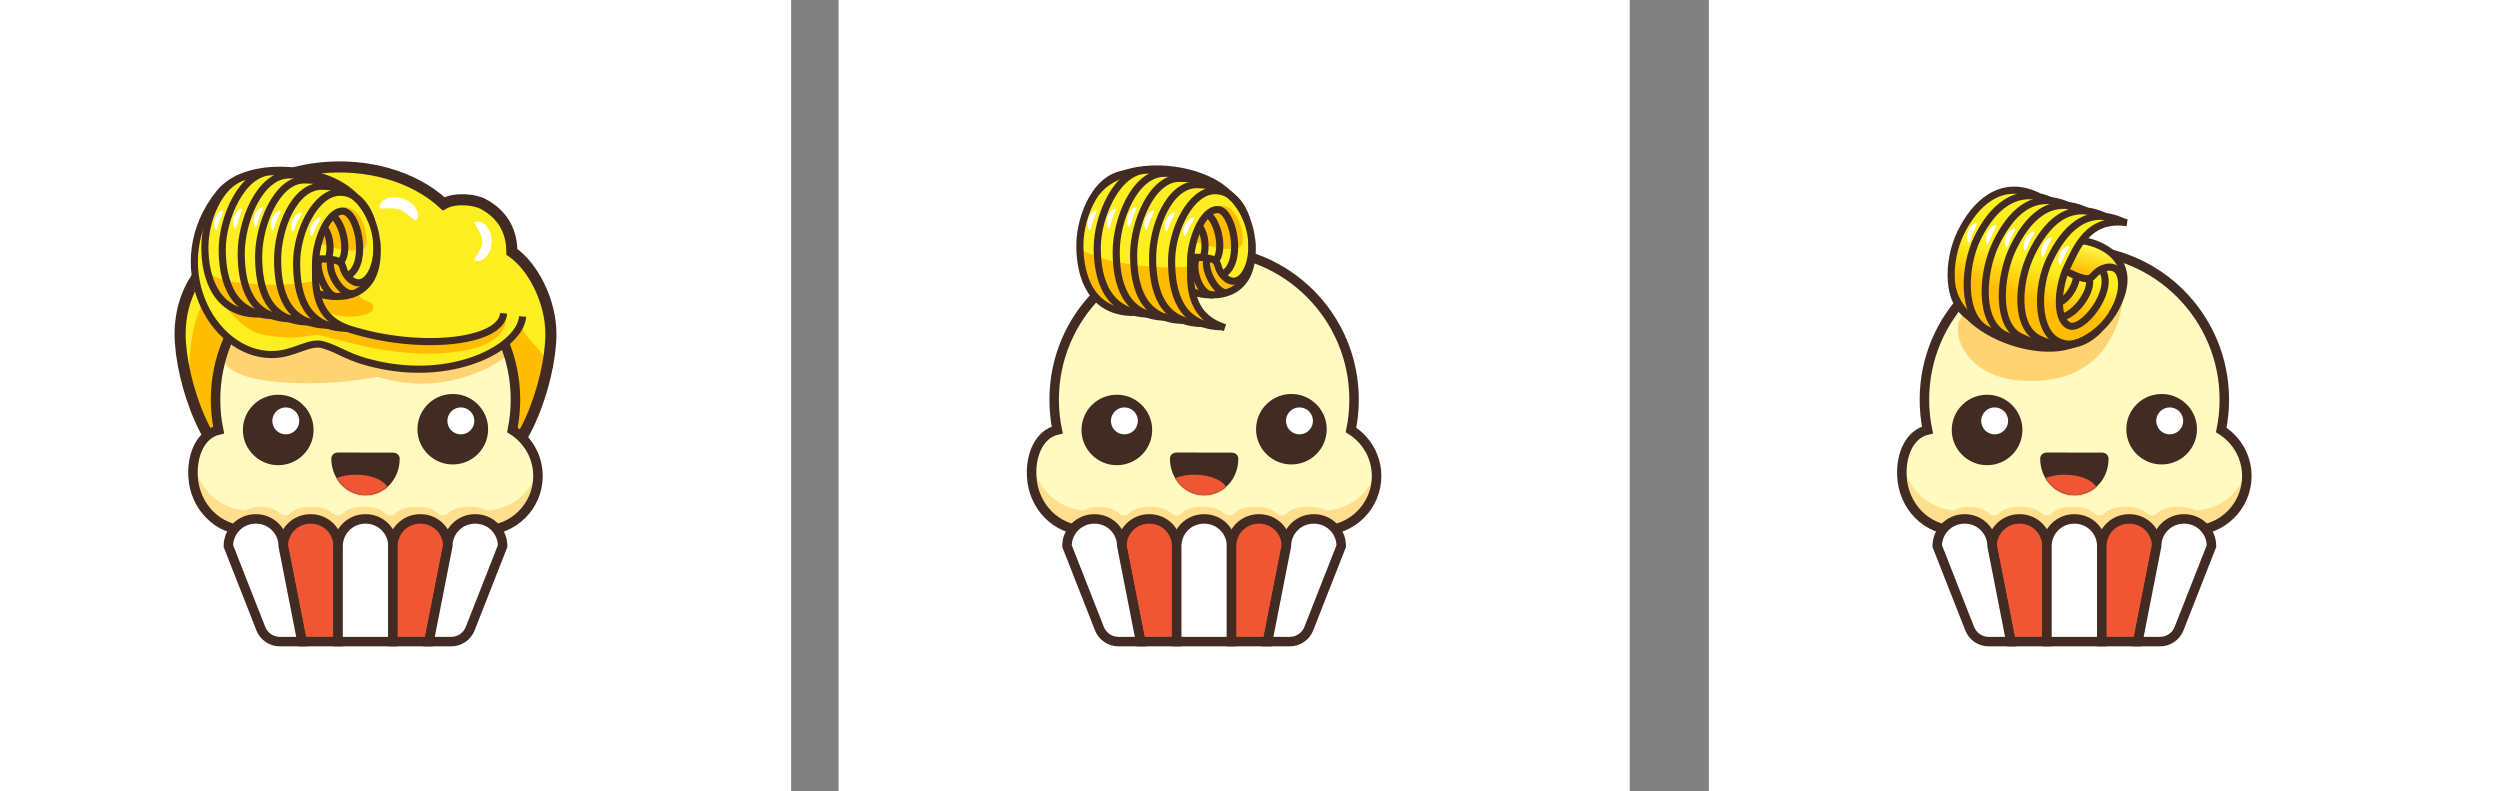 <?xml version="1.0" encoding="UTF-8" standalone="no"?>
<svg width="1580px" height="500px" viewBox="0 0 1580 500" version="1.1" xmlns="http://www.w3.org/2000/svg" xmlns:xlink="http://www.w3.org/1999/xlink" xmlns:sketch="http://www.bohemiancoding.com/sketch/ns">
    <rect x="0" y="0" width="1580" height="500" fill="#808080" stroke="none"/>
    <!-- Generator: Sketch 3.4.4 (17249) - http://www.bohemiancoding.com/sketch -->
    <title>Butter Project Icon Butter Roll</title>
    <desc>Created with Sketch.</desc>
    <defs>
        <path id="path-1" d="M186.768,51.937 C194.535,45.941 203.56,41.88 214.948,41.736 C187.858,-6.845 107.39,-12.077 68.612,23.802 C66.347,17.309 60.191,21.086 53.819,21.086 C34.785,23.889 31.859,30.343 23.405,58.074 C9.96,67.311 0.829,85.35 0.829,106.091 C0.829,136.237 20.116,191.243 43.907,191.243 C65.199,191.243 82.88,147.189 86.36,116.325 C106.844,114.97 126.313,107.331 139.105,100.355 C143.22,98.112 146.977,95.138 150.536,91.718 C149.551,96.299 149.016,101.115 149.016,106.091 C149.016,136.237 168.302,191.243 192.093,191.243 C215.884,191.243 235.171,136.237 235.171,106.091 C235.171,75.945 215.884,51.507 192.093,51.507 C190.289,51.507 188.514,51.664 186.768,51.937 Z"></path>
        <path id="path-3" d="M186.768,51.937 C194.535,45.941 203.56,41.88 214.948,41.736 C187.858,-6.845 107.39,-12.077 68.612,23.802 C66.347,17.309 60.105,21.613 50.592,21.613 C31.558,24.417 31.859,30.343 23.405,58.074 C9.96,67.311 0.829,85.35 0.829,106.091 C0.829,136.237 20.116,191.243 43.907,191.243 C65.199,191.243 82.88,147.189 86.36,116.325 C106.844,114.97 126.313,107.331 139.105,100.355 C143.22,98.112 146.977,95.138 150.536,91.718 C149.551,96.299 149.016,101.115 149.016,106.091 C149.016,136.237 168.302,191.243 192.093,191.243 C215.884,191.243 235.171,136.237 235.171,106.091 C235.171,75.945 215.884,51.507 192.093,51.507 C190.289,51.507 188.514,51.664 186.768,51.937 Z"></path>
        <path id="path-5" d="M186.768,51.937 C194.535,45.941 203.56,41.88 214.948,41.736 C187.858,-6.845 107.39,-12.077 68.612,23.802 C66.347,17.309 61.732,20.687 54.028,20.687 C34.994,23.49 31.859,30.343 23.405,58.074 C9.96,67.311 0.829,85.35 0.829,106.091 C0.829,136.237 20.116,191.243 43.907,191.243 C65.199,191.243 82.88,147.189 86.36,116.325 C106.844,114.97 126.313,107.331 139.105,100.355 C143.22,98.112 146.977,95.138 150.536,91.718 C149.551,96.299 149.016,101.115 149.016,106.091 C149.016,136.237 168.302,191.243 192.093,191.243 C215.884,191.243 235.171,136.237 235.171,106.091 C235.171,75.945 215.884,51.507 192.093,51.507 C190.289,51.507 188.514,51.664 186.768,51.937 Z"></path>
        <path id="path-7" d="M202.829,114.75 C204.101,108.558 204.77,102.147 204.77,95.579 C204.77,43.239 162.34,0.809 110,0.809 C57.66,0.809 15.23,43.239 15.23,95.579 C15.23,102.147 15.899,108.558 17.171,114.75 C6.275,117.219 0.342,129.586 1.002,143.871 C1.878,162.838 16.445,178.25 35.495,178.25 C39.407,178.25 43.163,177.592 46.668,176.396 C57.266,186.926 81.631,194.294 110,194.294 C138.369,194.294 162.734,186.926 173.332,176.396 C176.837,177.592 180.593,178.25 184.505,178.25 C203.555,178.25 218.998,162.858 218.998,143.871 C218.998,131.597 212.54,120.831 202.829,114.75 L202.829,114.75 Z"></path>
        <path id="path-9" d="M202.829,114.75 C204.101,108.558 204.77,102.147 204.77,95.579 C204.77,43.239 162.34,0.809 110,0.809 C57.66,0.809 15.23,43.239 15.23,95.579 C15.23,102.147 15.899,108.558 17.171,114.75 C6.275,117.219 0.342,129.586 1.002,143.871 C1.878,162.838 16.445,178.25 35.495,178.25 C39.407,178.25 43.163,177.592 46.668,176.396 C57.266,186.926 81.631,194.294 110,194.294 C138.369,194.294 162.734,186.926 173.332,176.396 C176.837,177.592 180.593,178.25 184.505,178.25 C203.555,178.25 218.998,162.858 218.998,143.871 C218.998,131.597 212.54,120.831 202.829,114.75 L202.829,114.75 Z"></path>
        <path id="path-11" d="M4.572,0 C2.284,0 0.4,1.624 0.4,3.728 L0.4,3.788 C0.4,16.777 10.09,27 22,27 C33.91,27 43.6,17.018 43.6,3.969 L43.6,3.728 C43.6,1.684 41.716,0.06 39.428,0.06 L4.572,0 L4.572,0 L4.572,0 L4.572,0 Z"></path>
        <path id="path-13" d="M202.829,114.75 C204.101,108.558 204.77,102.147 204.77,95.579 C204.77,43.239 162.34,0.809 110,0.809 C57.66,0.809 15.23,43.239 15.23,95.579 C15.23,102.147 15.899,108.558 17.171,114.75 C6.275,117.219 0.342,129.586 1.002,143.871 C1.878,162.838 16.445,178.25 35.495,178.25 C39.407,178.25 43.163,177.592 46.668,176.396 C57.266,186.926 81.631,194.294 110,194.294 C138.369,194.294 162.734,186.926 173.332,176.396 C176.837,177.592 180.593,178.25 184.505,178.25 C203.555,178.25 218.998,162.858 218.998,143.871 C218.998,131.597 212.54,120.831 202.829,114.75 L202.829,114.75 Z"></path>
        <path id="path-15" d="M202.829,114.75 C204.101,108.558 204.77,102.147 204.77,95.579 C204.77,43.239 162.34,0.809 110,0.809 C57.66,0.809 15.23,43.239 15.23,95.579 C15.23,102.147 15.899,108.558 17.171,114.75 C6.275,117.219 0.342,129.586 1.002,143.871 C1.878,162.838 16.445,178.25 35.495,178.25 C39.407,178.25 43.163,177.592 46.668,176.396 C57.266,186.926 81.631,194.294 110,194.294 C138.369,194.294 162.734,186.926 173.332,176.396 C176.837,177.592 180.593,178.25 184.505,178.25 C203.555,178.25 218.998,162.858 218.998,143.871 C218.998,131.597 212.54,120.831 202.829,114.75 L202.829,114.75 Z"></path>
        <path id="path-17" d="M4.572,0 C2.284,0 0.4,1.624 0.4,3.728 L0.4,3.788 C0.4,16.777 10.09,27 22,27 C33.91,27 43.6,17.018 43.6,3.969 L43.6,3.728 C43.6,1.684 41.716,0.06 39.428,0.06 L4.572,0 L4.572,0 L4.572,0 L4.572,0 Z"></path>
        <path id="path-19" d="M202.829,114.75 C204.101,108.558 204.77,102.147 204.77,95.579 C204.77,43.239 162.34,0.809 110,0.809 C57.66,0.809 15.23,43.239 15.23,95.579 C15.23,102.147 15.899,108.558 17.171,114.75 C6.275,117.219 0.342,129.586 1.002,143.871 C1.878,162.838 16.445,178.25 35.495,178.25 C39.407,178.25 43.163,177.592 46.668,176.396 C57.266,186.926 81.631,194.294 110,194.294 C138.369,194.294 162.734,186.926 173.332,176.396 C176.837,177.592 180.593,178.25 184.505,178.25 C203.555,178.25 218.998,162.858 218.998,143.871 C218.998,131.597 212.54,120.831 202.829,114.75 L202.829,114.75 Z"></path>
        <path id="path-21" d="M202.829,114.75 C204.101,108.558 204.77,102.147 204.77,95.579 C204.77,43.239 162.34,0.809 110,0.809 C57.66,0.809 15.23,43.239 15.23,95.579 C15.23,102.147 15.899,108.558 17.171,114.75 C6.275,117.219 0.342,129.586 1.002,143.871 C1.878,162.838 16.445,178.25 35.495,178.25 C39.407,178.25 43.163,177.592 46.668,176.396 C57.266,186.926 81.631,194.294 110,194.294 C138.369,194.294 162.734,186.926 173.332,176.396 C176.837,177.592 180.593,178.25 184.505,178.25 C203.555,178.25 218.998,162.858 218.998,143.871 C218.998,131.597 212.54,120.831 202.829,114.75 L202.829,114.75 Z"></path>
        <path id="path-23" d="M4.572,0 C2.284,0 0.4,1.624 0.4,3.728 L0.4,3.788 C0.4,16.777 10.09,27 22,27 C33.91,27 43.6,17.018 43.6,3.969 L43.6,3.728 C43.6,1.684 41.716,0.06 39.428,0.06 L4.572,0 L4.572,0 L4.572,0 L4.572,0 Z"></path>
        <linearGradient x1="52.098%" y1="27.886%" x2="55.964%" y2="50%" id="linearGradient-25">
            <stop stop-color="#FFBC00" offset="0%"></stop>
            <stop stop-color="#FCEE21" offset="100%"></stop>
        </linearGradient>
        <linearGradient x1="68.207%" y1="82.774%" x2="50%" y2="15.631%" id="linearGradient-26">
            <stop stop-color="#FEF845" offset="0%"></stop>
            <stop stop-color="#FFBC00" offset="100%"></stop>
        </linearGradient>
    </defs>
    <g id="Page-1" stroke="none" stroke-width="1" fill="none" fill-rule="evenodd" sketch:type="MSPage">
        <g id="Butter-Project-Icon-Butter-Roll" sketch:type="MSLayerGroup">
            <g id="Butter_concept_artwork">
                <g id="Layer_1">
                    <g id="Group">
                        <g>
                            <rect id="Rectangle-path" fill="#FFFFFF" sketch:type="MSShapeGroup" x="0" y="0" width="500" height="500"></rect>
                            <g transform="translate(74, 26)">
                                <g>
                                    <g transform="translate(157, 175) scale(-1, 1) translate(-157, -175) translate(39, 79)">
                                        <g id="SVGID_34_-link" fill="#FCEE21" sketch:type="MSShapeGroup">
                                            <path d="M186.768,51.937 C194.535,45.941 203.56,41.88 214.948,41.736 C187.858,-6.845 107.39,-12.077 68.612,23.802 C66.347,17.309 62.532,20.552 55.881,20.552 C36.847,23.356 31.859,30.343 23.405,58.074 C9.96,67.311 0.829,85.35 0.829,106.091 C0.829,136.237 20.116,191.243 43.907,191.243 C65.199,191.243 82.88,147.189 86.36,116.325 C106.844,114.97 126.313,107.331 139.105,100.355 C143.22,98.112 146.977,95.138 150.536,91.718 C149.551,96.299 149.016,101.115 149.016,106.091 C149.016,136.237 168.302,191.243 192.093,191.243 C215.884,191.243 235.171,136.237 235.171,106.091 C235.171,75.945 215.884,51.507 192.093,51.507 C190.289,51.507 188.514,51.664 186.768,51.937 Z" id="SVGID_34_"></path>
                                        </g>
                                        <g id="Clipped">
                                            <mask id="mask-2" sketch:name="SVGID_34_" fill="white">
                                                <use xlink:href="#path-1"></use>
                                            </mask>
                                            <g id="SVGID_34_"></g>
                                            <path d="M225.152,151.749 C236.494,165.656 225.229,176.697 216.308,176.697 C207.386,176.697 200.154,155.946 200.154,130.348 C200.154,104.751 207.386,84 216.308,84 C225.229,84 231.981,121.163 228.451,140.574 L225.152,151.749 Z" id="Shape" fill="#FFBC00" sketch:type="MSShapeGroup" mask="url(#mask-2)"></path>
                                        </g>
                                        <g id="Clipped">
                                            <mask id="mask-4" sketch:name="SVGID_34_" fill="white">
                                                <use xlink:href="#path-3"></use>
                                            </mask>
                                            <g id="SVGID_34_"></g>
                                            <path d="M39.329,135.932 C39.329,156.579 30.65,173.317 19.944,173.317 C9.238,173.317 -0.002,156.572 0.56,135.932 C1.125,115.151 17.774,112.452 19.944,98.548 C21.595,87.97 39.329,115.285 39.329,135.932 L39.329,135.932 Z" id="Shape" fill="#FFBC00" sketch:type="MSShapeGroup" mask="url(#mask-4)"></path>
                                        </g>
                                        <g id="Clipped">
                                            <mask id="mask-6" sketch:name="SVGID_34_" fill="white">
                                                <use xlink:href="#path-5"></use>
                                            </mask>
                                            <g id="SVGID_34_"></g>
                                        </g>
                                        <g id="SVGID_34_-link" stroke="#422B22" stroke-width="7" sketch:type="MSShapeGroup">
                                            <path d="M186.768,51.937 C194.535,45.941 203.56,41.88 214.948,41.736 C187.858,-6.845 107.39,-12.077 68.612,23.802 C61.53,19.796 49.25,21.009 43.907,23.802 C38.563,26.594 25.491,34.559 25.491,54.159 C12.045,63.396 0.829,85.35 0.829,106.091 C0.829,136.237 20.116,191.243 43.907,191.243 C65.199,191.243 82.88,147.189 86.36,116.325 C106.844,114.97 126.313,107.331 139.105,100.355 C143.22,98.112 146.977,95.138 150.536,91.718 C149.551,96.299 149.016,101.115 149.016,106.091 C149.016,136.237 168.302,191.243 192.093,191.243 C215.884,191.243 235.171,136.237 235.171,106.091 C235.171,75.945 215.884,51.507 192.093,51.507 C190.289,51.507 188.514,51.664 186.768,51.937 Z" id="SVGID_34_"></path>
                                        </g>
                                    </g>
                                    <g transform="translate(47, 131)">
                                        <g>
                                            <g id="SVGID_36_-link" fill="#FFFAC0" sketch:type="MSShapeGroup">
                                                <path d="M202.829,114.75 C204.101,108.558 204.77,102.147 204.77,95.579 C204.77,43.239 162.34,0.809 110,0.809 C57.66,0.809 15.23,43.239 15.23,95.579 C15.23,102.147 15.899,108.558 17.171,114.75 C6.275,117.219 0.342,129.586 1.002,143.871 C1.878,162.838 16.445,178.25 35.495,178.25 C39.407,178.25 43.163,177.592 46.668,176.396 C57.266,186.926 81.631,194.294 110,194.294 C138.369,194.294 162.734,186.926 173.332,176.396 C176.837,177.592 180.593,178.25 184.505,178.25 C203.555,178.25 218.998,162.858 218.998,143.871 C218.998,131.597 212.54,120.831 202.829,114.75 L202.829,114.75 Z" id="SVGID_36_"></path>
                                            </g>
                                            <g id="Clipped">
                                                <mask id="mask-8" sketch:name="SVGID_36_" fill="white">
                                                    <use xlink:href="#path-7"></use>
                                                </mask>
                                                <g id="SVGID_36_"></g>
                                                <path d="M219.846,151.548 C219.846,148.021 219.297,144.625 218.307,141.423 C214.071,155.058 201.551,165.06 186.609,165.594 C183.719,163.96 179.951,163.29 175.826,163.29 L175.493,163.29 C170.094,163.29 165.302,164.432 162.297,167.387 C160.483,169.172 157.559,169.172 155.744,167.387 C152.74,164.432 147.948,163.29 142.548,163.29 L142.216,163.29 C136.816,163.29 132.024,164.432 129.02,167.387 C127.205,169.172 124.281,169.172 122.466,167.387 C119.462,164.432 114.67,163.29 109.271,163.29 L108.938,163.29 C103.539,163.29 98.746,164.432 95.742,167.387 C93.928,169.172 91.003,169.172 89.189,167.387 C86.185,164.432 81.392,163.29 75.993,163.29 L75.66,163.29 C70.261,163.29 65.469,164.432 62.464,167.387 C60.65,169.172 57.726,169.172 55.911,167.387 C52.907,164.432 48.114,163.29 42.715,163.29 L42.383,163.29 C39.442,163.29 36.681,164.113 34.292,165.552 C19.703,164.698 7.55,154.815 3.39,141.423 C2.399,144.625 1.85,148.021 1.85,151.548 C1.85,167.43 12.658,180.789 27.341,184.737 L42.992,227.219 C46.423,236.531 54.846,242.654 64.224,242.654 L70.572,242.654 L92.465,242.654 L125.743,242.654 L147.636,242.654 L161.074,242.654 C166.175,242.654 170.756,239.325 172.621,234.263 L189.079,185.724 C206.376,183.872 219.846,169.28 219.846,151.548 L219.846,151.548 Z" id="Shape" fill="#FFDE8D" sketch:type="MSShapeGroup" mask="url(#mask-8)"></path>
                                            </g>
                                            <g id="Clipped">
                                                <mask id="mask-10" sketch:name="SVGID_36_" fill="white">
                                                    <use xlink:href="#path-9"></use>
                                                </mask>
                                                <g id="SVGID_36_"></g>
                                                <path d="M151.067,68 C166.067,68 125.546,83.412 85.067,85 C52.977,86.259 25.981,82.357 21.067,72 C15.503,60.274 51.93,44 85.067,44 C118.204,44 140.759,68 151.067,68 L151.067,68 Z" id="Shape" fill="#FFD371" sketch:type="MSShapeGroup" mask="url(#mask-10)"></path>
                                                <path d="M146.937,85.496 C116.475,86.065 85.864,69.363 83.934,58.9 C82.224,47.055 121.29,43.784 147.323,44.496 C173.355,45.209 192.561,58.679 201.615,58.9 C214.791,59.223 184.918,84.778 146.937,85.496 Z" id="Shape-Copy-16" fill="#FFD371" sketch:type="MSShapeGroup" mask="url(#mask-10)"></path>
                                            </g>
                                            <g id="SVGID_36_-link" stroke="#422B22" stroke-width="6" sketch:type="MSShapeGroup">
                                                <path d="M202.829,114.75 C204.101,108.558 204.77,102.147 204.77,95.579 C204.77,43.239 162.34,0.809 110,0.809 C57.66,0.809 15.23,43.239 15.23,95.579 C15.23,102.147 15.899,108.558 17.171,114.75 C6.275,117.219 0.342,129.586 1.002,143.871 C1.878,162.838 16.445,178.25 35.495,178.25 C39.407,178.25 43.163,177.592 46.668,176.396 C57.266,186.926 81.631,194.294 110,194.294 C138.369,194.294 162.734,186.926 173.332,176.396 C176.837,177.592 180.593,178.25 184.505,178.25 C203.555,178.25 218.998,162.858 218.998,143.871 C218.998,131.597 212.54,120.831 202.829,114.75 L202.829,114.75 Z" id="SVGID_36_"></path>
                                            </g>
                                        </g>
                                        <g transform="translate(23, 170)" id="Shape" stroke="#422B22" stroke-width="6" sketch:type="MSShapeGroup">
                                            <path d="M69.668,78.5 L46.862,78.5 L35.003,18.12 C35.003,8.643 42.685,0.961 52.162,0.961 L52.509,0.961 C61.985,0.961 69.668,8.643 69.668,18.12 L69.668,78.5 L69.668,78.5 Z" fill="#EF5734"></path>
                                            <path d="M104.332,78.5 L69.668,78.5 L69.668,18.12 C69.668,8.643 77.35,0.961 86.827,0.961 L87.173,0.961 C96.65,0.961 104.332,8.643 104.332,18.12 L104.332,78.5 L104.332,78.5 Z" fill="#FFFFFF"></path>
                                            <path d="M46.862,78.5 L32.864,78.5 C27.551,78.5 22.779,75.248 20.836,70.302 L0.338,18.12 C0.338,8.643 8.021,0.961 17.497,0.961 L17.844,0.961 C27.321,0.961 35.003,8.643 35.003,18.12 L46.862,78.5 L46.862,78.5 Z" fill="#FFFFFF"></path>
                                            <path d="M104.332,78.5 L127.138,78.5 L138.997,18.12 C138.997,8.643 131.315,0.961 121.838,0.961 L121.491,0.961 C112.015,0.961 104.332,8.643 104.332,18.12 L104.332,78.5 L104.332,78.5 Z" fill="#EF5734"></path>
                                            <path d="M127.138,78.5 L141.136,78.5 C146.449,78.5 151.221,75.248 153.164,70.302 L173.662,18.12 C173.662,8.643 165.979,0.961 156.503,0.961 L156.156,0.961 C146.679,0.961 138.997,8.643 138.997,18.12 L127.138,78.5 L127.138,78.5 Z" fill="#FFFFFF"></path>
                                        </g>
                                        <g transform="translate(32, 92)">
                                            <g id="Shape" sketch:type="MSShapeGroup">
                                                <g>
                                                    <path d="M45.11,20.926 C46.196,34.646 34.794,46.011 21.028,44.929 C10.199,44.078 1.426,35.333 0.572,24.54 C-0.514,10.82 10.888,-0.545 24.654,0.537 C35.483,1.388 44.256,10.133 45.11,20.926 L45.11,20.926 Z" fill="#422B22"></path>
                                                    <path d="M36.011,15.56 C36.965,21.378 32.007,26.336 26.189,25.382 C22.666,24.804 19.825,21.962 19.247,18.44 C18.293,12.622 23.251,7.664 29.068,8.618 C32.591,9.196 35.433,12.038 36.011,15.56 L36.011,15.56 Z" fill="#FFFFFF"></path>
                                                </g>
                                                <g transform="translate(110, 0)">
                                                    <path d="M45.428,20.46 C46.514,34.18 35.112,45.545 21.346,44.463 C10.517,43.612 1.744,34.867 0.89,24.074 C-0.196,10.354 11.206,-1.01 24.972,0.071 C35.801,0.922 44.574,9.667 45.428,20.46 L45.428,20.46 Z" fill="#422B22"></path>
                                                    <path d="M36.647,15.56 C37.601,21.378 32.643,26.336 26.825,25.382 C23.302,24.804 20.461,21.962 19.883,18.44 C18.929,12.622 23.887,7.664 29.705,8.618 C33.227,9.196 36.069,12.038 36.647,15.56 L36.647,15.56 Z" fill="#FFFFFF"></path>
                                                </g>
                                            </g>
                                            <g transform="translate(56, 37)">
                                                <g id="SVGID_38_-link" fill="#422B22" sketch:type="MSShapeGroup">
                                                    <path d="M4.572,0 C2.284,0 0.4,1.624 0.4,3.728 L0.4,3.788 C0.4,16.777 10.09,27 22,27 C33.91,27 43.6,17.018 43.6,3.969 L43.6,3.728 C43.6,1.684 41.716,0.06 39.428,0.06 L4.572,0 L4.572,0 L4.572,0 L4.572,0 Z" id="SVGID_38_"></path>
                                                </g>
                                                <g id="Clipped">
                                                    <mask id="mask-12" sketch:name="SVGID_38_" fill="white">
                                                        <use xlink:href="#path-11"></use>
                                                    </mask>
                                                    <g id="SVGID_38_"></g>
                                                    <path d="M36.719,23.442 C34.995,18.085 26.378,14 16.037,14 C10.417,14 5.247,15.205 1.5,17.214 C5.771,24.379 13.265,29 21.732,29 C27.352,28.933 32.597,26.924 36.719,23.442 L36.719,23.442 Z" id="Shape" fill="#EF5734" sketch:type="MSShapeGroup" mask="url(#mask-12)"></path>
                                                </g>
                                            </g>
                                        </g>
                                    </g>
                                    <g transform="translate(160.5, 132) scale(-1, 1) translate(-160.5, -132) " sketch:type="MSShapeGroup">
                                        <path d="M259.112,178.605 C261.426,173.309 276.083,171.493 272.291,133.915 C268.498,96.338 246.603,86.196 233.546,83.986 C227.322,82.319 192.515,85.216 182.172,90.543 C171.829,95.87 172.726,107.128 159.124,107.654 C107.799,109.638 62.181,149.841 62.952,169.775 C63.723,189.709 106.9,220.924 160.503,202.45 C171.851,198.54 178.911,194.42 191.258,191.33 C191.842,192.175 207.896,198.76 222.349,198.948 C232.851,199.084 243.092,192.923 243.092,192.923" id="Shape" fill="#FCEE21"></path>
                                        <path d="M168.002,155.318 C168.189,151.216 171.832,152.618 175.802,149.16 C179.041,146.339 179.796,138.064 187.527,138.064 C199.125,138.064 195.483,151.719 192.928,159.67 C192.928,159.67 167.684,162.315 168.002,155.318 Z" id="Shape" fill="#FFBC00"></path>
                                        <path d="M159.002,168.318 C159.189,164.216 162.832,165.618 166.802,162.16 C170.041,159.339 168.819,151.142 174.03,151.142 C185.628,151.142 195.971,159.812 190.966,168.318 C185.961,176.823 158.684,175.315 159.002,168.318 Z" id="Shape-Copy-15" fill="#FFBC00"></path>
                                        <path d="M163.423,127.931 C162.836,120.792 165.575,111.952 170.518,107.544 C175.461,103.136 183.937,104.161 187.126,111.645 C190.714,120.067 195.679,119.979 192.965,127.931 C192.965,127.931 164.241,137.901 163.423,127.931 Z" id="Shape-Copy-13" fill="#FFBC00"></path>
                                        <path d="M226.904,185.852 C225.499,186.032 217.536,187.332 210.61,187.43 C203.289,187.533 197.803,185.224 193.21,185.852 C189.657,186.337 168.514,192.593 153.448,195 C130.611,198.648 113.4,198.141 99.218,195 C85.036,191.859 75.004,185.852 75.004,173.774 C82.649,182.209 107.877,191.763 113.4,191.096 C133.816,188.632 165.903,185.594 181.079,179.077 C198.193,171.729 193.392,154.529 195.486,152.662 C198.276,150.174 202.945,155.466 233.964,153.552 C264.983,151.638 261.19,144.664 262.579,147.923 C266.168,156.346 254.99,165.572 245.8,175.245 C244.045,177.093 236.567,184.61 226.904,185.852 Z" id="Shape-Copy-14" fill="#FFBC00"></path>
                                        <path d="M64.719,174.027 C66.027,192.452 105.527,214.917 154.365,204.867 C175.827,200.451 179.123,195.256 191.074,191.832 C200.164,189.564 209.114,198.085 223.259,198.085 C261.882,198.085 291.972,139.98 256.169,95.877 C239.507,75.353 195.492,79.111 175.827,93.717 C143.074,118.045 159.432,164.957 174.379,149.806 C181.943,142.139 172.918,137.57 194.199,137.57" id="Shape-Copy-8" stroke="#422B22" stroke-width="4.5"></path>
                                        <path d="M76.719,172.027 C78.027,190.452 129.7,196.047 173.81,182.083 C197.817,174.484 195.55,153.049 195.55,140.052 C195.55,127.054 188.052,107.434 178.501,107.434 C168.949,107.434 162.264,138.918 173.81,147.435" id="Shape-Copy-9" stroke="#422B22" stroke-width="4.5"></path>
                                        <path d="M184.683,110.332 C178.247,115.123 174.569,131.762 179.101,138.844" id="Shape-Copy-11" stroke="#422B22" stroke-width="4.5"></path>
                                        <path d="M189.887,118.163 C185.321,124.696 185.792,134.5 188.101,138.844" id="Shape-Copy-12" stroke="#422B22" stroke-width="4.5"></path>
                                        <path d="M179.297,137.881 C174.731,144.414 175.639,160.385 183.23,162.569" id="Shape-Copy-17" stroke="#422B22" stroke-width="4.5" transform="translate(179.877, 150.225) scale(-1, 1) rotate(-28) translate(-179.877, -150.225) "></path>
                                        <path d="M191.767,137.973 C187.101,140.89 185.058,159.491 190.005,163.121" id="Shape-Copy-18" stroke="#422B22" stroke-width="4.5" transform="translate(189.456, 150.547) scale(-1, 1) rotate(-28) translate(-189.456, -150.547) "></path>
                                        <path d="M157.018,126.087 C153.047,163.246 180.436,163.98 194.123,159.508" id="Shape-Copy-10" stroke="#422B22" stroke-width="4.5"></path>
                                        <path d="M175.512,181.48 C202.221,181.48 207.55,159.764 207.55,140.052 C207.55,120.339 195.454,95.501 180.172,95.501 C164.89,95.501 160.12,113.649 160.12,113.649" id="Shape-Copy-2" stroke="#422B22" stroke-width="4.5"></path>
                                        <path d="M187.512,179.48 C214.221,179.48 219.55,157.764 219.55,138.052 C219.55,118.339 209.016,91.696 191.685,91.696 C174.355,91.696 168.375,100.853 168.375,100.853" id="Shape-Copy-3" stroke="#422B22" stroke-width="4.5"></path>
                                        <path d="M199.512,177.48 C226.221,177.48 231.55,155.764 231.55,136.052 C231.55,116.339 220.196,87.702 202.768,87.702 C185.34,87.702 179.991,93.203 179.991,93.203" id="Shape-Copy-4" stroke="#422B22" stroke-width="4.5"></path>
                                        <path d="M210.512,175.48 C237.221,175.48 242.55,153.764 242.55,134.052 C242.55,114.339 231.114,84.521 212.132,84.521 C193.149,84.521 189.893,88.639 189.893,88.639" id="Shape-Copy-5" stroke="#422B22" stroke-width="4.5"></path>
                                        <path d="M221.512,173.48 C248.221,173.48 254.549,151.444 254.549,131.731 C254.549,112.019 242.114,82.521 223.132,82.521 C204.149,82.521 200.893,86.639 200.893,86.639" id="Shape-Copy-6" stroke="#422B22" stroke-width="4.5"></path>
                                        <path d="M231.512,172.48 C258.221,172.48 265.519,149.967 265.519,130.255 C265.519,110.542 254.042,84.865 235.059,84.865" id="Shape-Copy-7" stroke="#422B22" stroke-width="4.5"></path>
                                    </g>
                                </g>
                                <g transform="translate(59, 95)" fill="#FFFFFF" sketch:type="MSShapeGroup">
                                    <path d="M107.605,13.315 C107.458,8.599 112.942,4.601 119.855,4.384 C126.768,4.168 132.492,7.815 132.639,12.531 C132.787,17.247 126.992,11.329 120.079,11.546 C113.166,11.762 107.753,18.031 107.605,13.315 L107.605,13.315 Z" id="Shape" transform="translate(120.122, 9.722) rotate(21) translate(-120.122, -9.722) "></path>
                                    <path d="M5.812,24.349 C6.714,24.349 6.008,21.253 6.008,17.61 C6.008,13.967 6.714,11.157 5.812,11.157 C4.909,11.157 2.739,13.967 2.739,17.61 C2.739,21.253 4.909,24.349 5.812,24.349 Z" id="Oval" transform="translate(4.504, 17.754) rotate(18.523) translate(-4.504, -17.754) "></path>
                                    <path d="M17.812,23.349 C18.714,23.349 18.008,20.253 18.008,16.61 C18.008,12.967 18.714,10.157 17.812,10.157 C16.909,10.157 14.739,12.967 14.739,16.61 C14.739,20.253 16.909,23.349 17.812,23.349 Z" id="Oval-Copy" transform="translate(16.504, 16.754) rotate(18.523) translate(-16.504, -16.754) "></path>
                                    <path d="M30.812,22.349 C31.714,22.349 31.008,19.253 31.008,15.61 C31.008,11.967 31.714,9.157 30.812,9.157 C29.909,9.157 27.739,11.967 27.739,15.61 C27.739,19.253 29.909,22.349 30.812,22.349 Z" id="Oval-Copy-2" transform="translate(29.504, 15.754) rotate(20.523) translate(-29.504, -15.754) "></path>
                                    <path d="M41.812,24.349 C42.714,24.349 42.008,21.253 42.008,17.61 C42.008,13.967 42.714,11.157 41.812,11.157 C40.909,11.157 38.739,13.967 38.739,17.61 C38.739,21.253 40.909,24.349 41.812,24.349 Z" id="Oval-Copy-3" transform="translate(40.504, 17.754) rotate(21.523) translate(-40.504, -17.754) "></path>
                                    <path d="M54.812,25.349 C55.714,25.349 55.008,22.253 55.008,18.61 C55.008,14.967 55.714,12.157 54.812,12.157 C53.909,12.157 51.739,14.967 51.739,18.61 C51.739,22.253 53.909,25.349 54.812,25.349 Z" id="Oval-Copy-4" transform="translate(53.504, 18.754) rotate(24.523) translate(-53.504, -18.754) "></path>
                                    <path d="M66.812,28.349 C67.714,28.349 67.008,25.253 67.008,21.61 C67.008,17.967 67.714,15.157 66.812,15.157 C65.909,15.157 63.739,17.967 63.739,21.61 C63.739,25.253 65.909,28.349 66.812,28.349 Z" id="Oval-Copy-5" transform="translate(65.504, 21.754) rotate(27.523) translate(-65.504, -21.754) "></path>
                                    <path d="M177.715,31.5 C177.715,38.404 173.649,44 168.632,44 C163.616,44 171.762,38.404 171.762,31.5 C171.762,24.596 163.616,19 168.632,19 C173.649,19 177.715,24.596 177.715,31.5 L177.715,31.5 Z" id="Shape"></path>
                                </g>
                            </g>
                        </g>
                    </g>
                </g>
            </g>
            <g id="Butter_concept_artwork-Copy" transform="translate(530, 0)">
                <g id="Layer_1">
                    <g id="Group">
                        <g>
                            <rect id="Rectangle-path" fill="#FFFFFF" sketch:type="MSShapeGroup" x="0" y="0" width="500" height="500"></rect>
                            <g transform="translate(97, 25)">
                                <g>
                                    <g transform="translate(24, 132)">
                                        <g>
                                            <g id="SVGID_36_-link" fill="#FFFAC0" sketch:type="MSShapeGroup">
                                                <path d="M202.829,114.75 C204.101,108.558 204.77,102.147 204.77,95.579 C204.77,43.239 162.34,0.809 110,0.809 C57.66,0.809 15.23,43.239 15.23,95.579 C15.23,102.147 15.899,108.558 17.171,114.75 C6.275,117.219 0.342,129.586 1.002,143.871 C1.878,162.838 16.445,178.25 35.495,178.25 C39.407,178.25 43.163,177.592 46.668,176.396 C57.266,186.926 81.631,194.294 110,194.294 C138.369,194.294 162.734,186.926 173.332,176.396 C176.837,177.592 180.593,178.25 184.505,178.25 C203.555,178.25 218.998,162.858 218.998,143.871 C218.998,131.597 212.54,120.831 202.829,114.75 L202.829,114.75 Z" id="SVGID_36_"></path>
                                            </g>
                                            <g id="Clipped">
                                                <mask id="mask-14" sketch:name="SVGID_36_" fill="white">
                                                    <use xlink:href="#path-13"></use>
                                                </mask>
                                                <g id="SVGID_36_"></g>
                                                <path d="M219.846,151.548 C219.846,148.021 219.297,144.625 218.307,141.423 C214.071,155.058 201.551,165.06 186.609,165.594 C183.719,163.96 179.951,163.29 175.826,163.29 L175.493,163.29 C170.094,163.29 165.302,164.432 162.297,167.387 C160.483,169.172 157.559,169.172 155.744,167.387 C152.74,164.432 147.948,163.29 142.548,163.29 L142.216,163.29 C136.816,163.29 132.024,164.432 129.02,167.387 C127.205,169.172 124.281,169.172 122.466,167.387 C119.462,164.432 114.67,163.29 109.271,163.29 L108.938,163.29 C103.539,163.29 98.746,164.432 95.742,167.387 C93.928,169.172 91.003,169.172 89.189,167.387 C86.185,164.432 81.392,163.29 75.993,163.29 L75.66,163.29 C70.261,163.29 65.469,164.432 62.464,167.387 C60.65,169.172 57.726,169.172 55.911,167.387 C52.907,164.432 48.114,163.29 42.715,163.29 L42.383,163.29 C39.442,163.29 36.681,164.113 34.292,165.552 C19.703,164.698 7.55,154.815 3.39,141.423 C2.399,144.625 1.85,148.021 1.85,151.548 C1.85,167.43 12.658,180.789 27.341,184.737 L42.992,227.219 C46.423,236.531 54.846,242.654 64.224,242.654 L70.572,242.654 L92.465,242.654 L125.743,242.654 L147.636,242.654 L161.074,242.654 C166.175,242.654 170.756,239.325 172.621,234.263 L189.079,185.724 C206.376,183.872 219.846,169.28 219.846,151.548 L219.846,151.548 Z" id="Shape" fill="#FFDE8D" sketch:type="MSShapeGroup" mask="url(#mask-14)"></path>
                                            </g>
                                            <g id="Clipped">
                                                <mask id="mask-16" sketch:name="SVGID_36_" fill="white">
                                                    <use xlink:href="#path-15"></use>
                                                </mask>
                                                <g id="SVGID_36_"></g>
                                            </g>
                                            <g id="SVGID_36_-link" stroke="#422B22" stroke-width="6" sketch:type="MSShapeGroup">
                                                <path d="M202.829,114.75 C204.101,108.558 204.77,102.147 204.77,95.579 C204.77,43.239 162.34,0.809 110,0.809 C57.66,0.809 15.23,43.239 15.23,95.579 C15.23,102.147 15.899,108.558 17.171,114.75 C6.275,117.219 0.342,129.586 1.002,143.871 C1.878,162.838 16.445,178.25 35.495,178.25 C39.407,178.25 43.163,177.592 46.668,176.396 C57.266,186.926 81.631,194.294 110,194.294 C138.369,194.294 162.734,186.926 173.332,176.396 C176.837,177.592 180.593,178.25 184.505,178.25 C203.555,178.25 218.998,162.858 218.998,143.871 C218.998,131.597 212.54,120.831 202.829,114.75 L202.829,114.75 Z" id="SVGID_36_"></path>
                                            </g>
                                        </g>
                                        <g transform="translate(23, 170)" id="Shape" stroke="#422B22" stroke-width="6" sketch:type="MSShapeGroup">
                                            <path d="M69.668,78.5 L46.862,78.5 L35.003,18.12 C35.003,8.643 42.685,0.961 52.162,0.961 L52.509,0.961 C61.985,0.961 69.668,8.643 69.668,18.12 L69.668,78.5 L69.668,78.5 Z" fill="#EF5734"></path>
                                            <path d="M104.332,78.5 L69.668,78.5 L69.668,18.12 C69.668,8.643 77.35,0.961 86.827,0.961 L87.173,0.961 C96.65,0.961 104.332,8.643 104.332,18.12 L104.332,78.5 L104.332,78.5 Z" fill="#FFFFFF"></path>
                                            <path d="M46.862,78.5 L32.864,78.5 C27.551,78.5 22.779,75.248 20.836,70.302 L0.338,18.12 C0.338,8.643 8.021,0.961 17.497,0.961 L17.844,0.961 C27.321,0.961 35.003,8.643 35.003,18.12 L46.862,78.5 L46.862,78.5 Z" fill="#FFFFFF"></path>
                                            <path d="M104.332,78.5 L127.138,78.5 L138.997,18.12 C138.997,8.643 131.315,0.961 121.838,0.961 L121.491,0.961 C112.015,0.961 104.332,8.643 104.332,18.12 L104.332,78.5 L104.332,78.5 Z" fill="#EF5734"></path>
                                            <path d="M127.138,78.5 L141.136,78.5 C146.449,78.5 151.221,75.248 153.164,70.302 L173.662,18.12 C173.662,8.643 165.979,0.961 156.503,0.961 L156.156,0.961 C146.679,0.961 138.997,8.643 138.997,18.12 L127.138,78.5 L127.138,78.5 Z" fill="#FFFFFF"></path>
                                        </g>
                                        <g transform="translate(32, 92)">
                                            <g id="Shape" sketch:type="MSShapeGroup">
                                                <g>
                                                    <path d="M45.11,20.926 C46.196,34.646 34.794,46.011 21.028,44.929 C10.199,44.078 1.426,35.333 0.572,24.54 C-0.514,10.82 10.888,-0.545 24.654,0.537 C35.483,1.388 44.256,10.133 45.11,20.926 L45.11,20.926 Z" fill="#422B22"></path>
                                                    <path d="M36.011,15.56 C36.965,21.378 32.007,26.336 26.189,25.382 C22.666,24.804 19.825,21.962 19.247,18.44 C18.293,12.622 23.251,7.664 29.068,8.618 C32.591,9.196 35.433,12.038 36.011,15.56 L36.011,15.56 Z" fill="#FFFFFF"></path>
                                                </g>
                                                <g transform="translate(110, 0)">
                                                    <path d="M45.428,20.46 C46.514,34.18 35.112,45.545 21.346,44.463 C10.517,43.612 1.744,34.867 0.89,24.074 C-0.196,10.354 11.206,-1.01 24.972,0.071 C35.801,0.922 44.574,9.667 45.428,20.46 L45.428,20.46 Z" fill="#422B22"></path>
                                                    <path d="M36.647,15.56 C37.601,21.378 32.643,26.336 26.825,25.382 C23.302,24.804 20.461,21.962 19.883,18.44 C18.929,12.622 23.887,7.664 29.705,8.618 C33.227,9.196 36.069,12.038 36.647,15.56 L36.647,15.56 Z" fill="#FFFFFF"></path>
                                                </g>
                                            </g>
                                            <g transform="translate(56, 37)">
                                                <g id="SVGID_38_-link" fill="#422B22" sketch:type="MSShapeGroup">
                                                    <path d="M4.572,0 C2.284,0 0.4,1.624 0.4,3.728 L0.4,3.788 C0.4,16.777 10.09,27 22,27 C33.91,27 43.6,17.018 43.6,3.969 L43.6,3.728 C43.6,1.684 41.716,0.06 39.428,0.06 L4.572,0 L4.572,0 L4.572,0 L4.572,0 Z" id="SVGID_38_"></path>
                                                </g>
                                                <g id="Clipped">
                                                    <mask id="mask-18" sketch:name="SVGID_38_" fill="white">
                                                        <use xlink:href="#path-17"></use>
                                                    </mask>
                                                    <g id="SVGID_38_"></g>
                                                    <path d="M36.719,23.442 C34.995,18.085 26.378,14 16.037,14 C10.417,14 5.247,15.205 1.5,17.214 C5.771,24.379 13.265,29 21.732,29 C27.352,28.933 32.597,26.924 36.719,23.442 L36.719,23.442 Z" id="Shape" fill="#EF5734" sketch:type="MSShapeGroup" mask="url(#mask-18)"></path>
                                                </g>
                                            </g>
                                        </g>
                                    </g>
                                    <g transform="translate(160.5, 132) scale(-1, 1) translate(-160.5, -132) " sketch:type="MSShapeGroup">
                                        <path d="M237.936,173.12 C240.249,167.824 270.262,168.602 266.47,131.025 C262.677,93.447 246.603,86.196 233.546,83.986 C227.322,82.319 192.515,85.216 182.172,90.543 C171.829,95.87 165.449,99.211 162.385,107.091 C156.679,121.765 156.9,123.858 155.458,133.915 C154.017,143.972 158.677,145.239 165.328,158.064 C168.397,163.981 192.723,156.537 192.723,160.807 C192.723,165.078 177.482,183.809 184.596,179.219" id="Shape" fill="#FCEE21"></path>
                                        <path d="M168.002,155.318 C168.189,151.216 171.832,152.618 175.802,149.16 C179.041,146.339 182.05,138.22 187.261,138.22 C198.859,138.22 195.483,151.719 192.928,159.67 C192.928,159.67 167.684,162.315 168.002,155.318 Z" id="Shape" fill="#FFBC00"></path>
                                        <path d="M162.678,128.004 C162.092,120.865 164.83,112.026 169.773,107.618 C174.716,103.21 183.193,104.234 186.381,111.718 C189.97,120.14 194.934,120.052 192.221,128.004 C192.221,128.004 163.497,137.974 162.678,128.004 Z" id="Shape-Copy-13" fill="#FFBC00"></path>
                                        <path d="M181.789,179.904 C195.797,165.189 191.935,147.449 195.905,143.991 C197.548,142.56 207.56,145.765 232.734,142.221 C257.908,138.677 264.962,131.676 265.375,133.015 C267.382,139.521 256.106,157.238 253.55,165.189 C253.55,165.189 175.958,186.028 181.789,179.904 Z" id="Shape-Copy-19" fill="#FFBC00"></path>
                                        <path d="M254.723,96.215 C238.062,75.691 195.492,79.111 175.827,93.717 C143.074,118.045 159.432,164.957 174.379,149.806 C181.943,142.139 172.918,137.57 194.199,137.57" id="Shape-Copy-8" stroke="#422B22" stroke-width="4.5"></path>
                                        <path d="M173.81,182.083 C197.817,174.484 195.55,153.049 195.55,140.052 C195.55,127.054 188.052,107.434 178.501,107.434 C168.949,107.434 162.264,138.918 173.81,147.435" id="Shape-Copy-9" stroke="#422B22" stroke-width="4.5"></path>
                                        <path d="M184.683,110.332 C178.247,115.123 174.569,131.762 179.101,138.844" id="Shape-Copy-11" stroke="#422B22" stroke-width="4.5"></path>
                                        <path d="M189.887,118.163 C185.321,124.696 185.792,134.5 188.101,138.844" id="Shape-Copy-12" stroke="#422B22" stroke-width="4.5"></path>
                                        <path d="M157.018,126.087 C153.047,163.246 180.436,163.98 194.123,159.508" id="Shape-Copy-10" stroke="#422B22" stroke-width="4.5"></path>
                                        <path d="M175.512,181.48 C202.221,181.48 207.55,159.764 207.55,140.052 C207.55,120.339 195.454,95.501 180.172,95.501 C164.89,95.501 160.12,113.649 160.12,113.649" id="Shape-Copy-2" stroke="#422B22" stroke-width="4.5"></path>
                                        <path d="M187.512,179.48 C214.221,179.48 219.55,157.764 219.55,138.052 C219.55,118.339 209.016,91.696 191.685,91.696 C174.355,91.696 168.375,100.853 168.375,100.853" id="Shape-Copy-3" stroke="#422B22" stroke-width="4.5"></path>
                                        <path d="M199.512,177.48 C226.221,177.48 231.55,155.764 231.55,136.052 C231.55,116.339 220.196,87.702 202.768,87.702 C185.34,87.702 179.991,93.203 179.991,93.203" id="Shape-Copy-4" stroke="#422B22" stroke-width="4.5"></path>
                                        <path d="M210.512,175.48 C237.221,175.48 242.55,153.764 242.55,134.052 C242.55,114.339 231.114,84.521 212.132,84.521 C193.149,84.521 189.893,88.639 189.893,88.639" id="Shape-Copy-5" stroke="#422B22" stroke-width="4.5"></path>
                                        <path d="M221.512,173.48 C248.221,173.48 254.549,151.444 254.549,131.731 C254.549,112.019 242.114,82.521 223.132,82.521 C204.149,82.521 200.893,86.639 200.893,86.639" id="Shape-Copy-6" stroke="#422B22" stroke-width="4.5"></path>
                                        <path d="M231.512,172.48 C258.221,172.48 265.519,149.967 265.519,130.255 C265.519,110.542 254.042,84.865 235.059,84.865" id="Shape-Copy-7" stroke="#422B22" stroke-width="4.5"></path>
                                        <path d="M187.664,138.13 C183.098,144.663 184.006,160.634 191.597,162.818" id="Shape-Copy-17" stroke="#422B22" stroke-width="4.5" transform="translate(188.244, 150.474) scale(-1, 1) rotate(-16) translate(-188.244, -150.474) "></path>
                                        <path d="M183.01,138.167 C178.343,141.084 177.062,158.287 183.01,162.315" id="Shape-Copy-18" stroke="#422B22" stroke-width="4.5" transform="translate(181.012, 150.241) scale(-1, 1) rotate(-28) translate(-181.012, -150.241) "></path>
                                    </g>
                                </g>
                                <g transform="translate(127, 100)"></g>
                                <g transform="translate(58, 104)" fill="#FFFFFF" sketch:type="MSShapeGroup">
                                    <path d="M5.812,16.349 C6.714,16.349 6.008,13.253 6.008,9.61 C6.008,5.967 6.714,3.157 5.812,3.157 C4.909,3.157 2.739,5.967 2.739,9.61 C2.739,13.253 4.909,16.349 5.812,16.349 Z" id="Oval" transform="translate(4.504, 9.754) rotate(18.523) translate(-4.504, -9.754) "></path>
                                    <path d="M17.812,15.349 C18.714,15.349 18.008,12.253 18.008,8.61 C18.008,4.967 18.714,2.157 17.812,2.157 C16.909,2.157 14.739,4.967 14.739,8.61 C14.739,12.253 16.909,15.349 17.812,15.349 Z" id="Oval-Copy" transform="translate(16.504, 8.754) rotate(18.523) translate(-16.504, -8.754) "></path>
                                    <path d="M30.812,14.349 C31.714,14.349 31.008,11.253 31.008,7.61 C31.008,3.967 31.714,1.157 30.812,1.157 C29.909,1.157 27.739,3.967 27.739,7.61 C27.739,11.253 29.909,14.349 30.812,14.349 Z" id="Oval-Copy-2" transform="translate(29.504, 7.754) rotate(20.523) translate(-29.504, -7.754) "></path>
                                    <path d="M41.812,16.349 C42.714,16.349 42.008,13.253 42.008,9.61 C42.008,5.967 42.714,3.157 41.812,3.157 C40.909,3.157 38.739,5.967 38.739,9.61 C38.739,13.253 40.909,16.349 41.812,16.349 Z" id="Oval-Copy-3" transform="translate(40.504, 9.754) rotate(21.523) translate(-40.504, -9.754) "></path>
                                    <path d="M54.812,17.349 C55.714,17.349 55.008,14.253 55.008,10.61 C55.008,6.967 55.714,4.157 54.812,4.157 C53.909,4.157 51.739,6.967 51.739,10.61 C51.739,14.253 53.909,17.349 54.812,17.349 Z" id="Oval-Copy-4" transform="translate(53.504, 10.754) rotate(24.523) translate(-53.504, -10.754) "></path>
                                    <path d="M66.812,20.349 C67.714,20.349 67.008,17.253 67.008,13.61 C67.008,9.967 67.714,7.157 66.812,7.157 C65.909,7.157 63.739,9.967 63.739,13.61 C63.739,17.253 65.909,20.349 66.812,20.349 Z" id="Oval-Copy-5" transform="translate(65.504, 13.754) rotate(27.523) translate(-65.504, -13.754) "></path>
                                </g>
                            </g>
                        </g>
                    </g>
                </g>
            </g>
            <g id="Butter_concept_artwork-Copy-2" transform="translate(1080, 0)">
                <g id="Layer_1">
                    <g id="Group">
                        <g>
                            <rect id="Rectangle-path" fill="#FFFFFF" sketch:type="MSShapeGroup" x="0" y="0" width="500" height="500"></rect>
                            <g transform="translate(52, 2)">
                                <g>
                                    <g transform="translate(69, 155)">
                                        <g>
                                            <g id="SVGID_36_-link" fill="#FFFAC0" sketch:type="MSShapeGroup">
                                                <path d="M202.829,114.75 C204.101,108.558 204.77,102.147 204.77,95.579 C204.77,43.239 162.34,0.809 110,0.809 C57.66,0.809 15.23,43.239 15.23,95.579 C15.23,102.147 15.899,108.558 17.171,114.75 C6.275,117.219 0.342,129.586 1.002,143.871 C1.878,162.838 16.445,178.25 35.495,178.25 C39.407,178.25 43.163,177.592 46.668,176.396 C57.266,186.926 81.631,194.294 110,194.294 C138.369,194.294 162.734,186.926 173.332,176.396 C176.837,177.592 180.593,178.25 184.505,178.25 C203.555,178.25 218.998,162.858 218.998,143.871 C218.998,131.597 212.54,120.831 202.829,114.75 L202.829,114.75 Z" id="SVGID_36_"></path>
                                            </g>
                                            <g id="Clipped">
                                                <mask id="mask-20" sketch:name="SVGID_36_" fill="white">
                                                    <use xlink:href="#path-19"></use>
                                                </mask>
                                                <g id="SVGID_36_"></g>
                                                <path d="M219.846,151.548 C219.846,148.021 219.297,144.625 218.307,141.423 C214.071,155.058 201.551,165.06 186.609,165.594 C183.719,163.96 179.951,163.29 175.826,163.29 L175.493,163.29 C170.094,163.29 165.302,164.432 162.297,167.387 C160.483,169.172 157.559,169.172 155.744,167.387 C152.74,164.432 147.948,163.29 142.548,163.29 L142.216,163.29 C136.816,163.29 132.024,164.432 129.02,167.387 C127.205,169.172 124.281,169.172 122.466,167.387 C119.462,164.432 114.67,163.29 109.271,163.29 L108.938,163.29 C103.539,163.29 98.746,164.432 95.742,167.387 C93.928,169.172 91.003,169.172 89.189,167.387 C86.185,164.432 81.392,163.29 75.993,163.29 L75.66,163.29 C70.261,163.29 65.469,164.432 62.464,167.387 C60.65,169.172 57.726,169.172 55.911,167.387 C52.907,164.432 48.114,163.29 42.715,163.29 L42.383,163.29 C39.442,163.29 36.681,164.113 34.292,165.552 C19.703,164.698 7.55,154.815 3.39,141.423 C2.399,144.625 1.85,148.021 1.85,151.548 C1.85,167.43 12.658,180.789 27.341,184.737 L42.992,227.219 C46.423,236.531 54.846,242.654 64.224,242.654 L70.572,242.654 L92.465,242.654 L125.743,242.654 L147.636,242.654 L161.074,242.654 C166.175,242.654 170.756,239.325 172.621,234.263 L189.079,185.724 C206.376,183.872 219.846,169.28 219.846,151.548 L219.846,151.548 Z" id="Shape" fill="#FFDE8D" sketch:type="MSShapeGroup" mask="url(#mask-20)"></path>
                                            </g>
                                            <g id="Clipped">
                                                <mask id="mask-22" sketch:name="SVGID_36_" fill="white">
                                                    <use xlink:href="#path-21"></use>
                                                </mask>
                                                <g id="SVGID_36_"></g>
                                                <path d="M74.29,83.354 C42.532,80.525 31.717,55.218 38.12,44 C44.719,32.437 51.93,44 85.067,44 C118.204,44 130.843,26.683 141.151,26.683 C141.151,26.683 141.151,89.309 74.29,83.354 Z" id="Shape" fill="#FFD371" sketch:type="MSShapeGroup" mask="url(#mask-22)"></path>
                                            </g>
                                            <g id="SVGID_36_-link" stroke="#422B22" stroke-width="6" sketch:type="MSShapeGroup">
                                                <path d="M204.77,95.579 C204.77,43.239 162.34,0.809 110,0.809 C57.66,0.809 15.23,43.239 15.23,95.579 C15.23,102.147 15.899,108.558 17.171,114.75 C6.275,117.219 0.342,129.586 1.002,143.871 C1.878,162.838 16.445,178.25 35.495,178.25 C39.407,178.25 43.163,177.592 46.668,176.396 C57.266,186.926 81.631,194.294 110,194.294 C138.369,194.294 162.734,186.926 173.332,176.396 C176.837,177.592 180.593,178.25 184.505,178.25 C203.555,178.25 218.998,162.858 218.998,143.871 C218.998,131.597 212.54,120.831 202.829,114.75 C204.101,108.558 204.77,102.147 204.77,95.579 Z" id="SVGID_36_"></path>
                                            </g>
                                        </g>
                                        <g transform="translate(23, 170)" id="Shape" stroke="#422B22" stroke-width="6" sketch:type="MSShapeGroup">
                                            <path d="M69.668,78.5 L46.862,78.5 L35.003,18.12 C35.003,8.643 42.685,0.961 52.162,0.961 L52.509,0.961 C61.985,0.961 69.668,8.643 69.668,18.12 L69.668,78.5 L69.668,78.5 Z" fill="#EF5734"></path>
                                            <path d="M104.332,78.5 L69.668,78.5 L69.668,18.12 C69.668,8.643 77.35,0.961 86.827,0.961 L87.173,0.961 C96.65,0.961 104.332,8.643 104.332,18.12 L104.332,78.5 L104.332,78.5 Z" fill="#FFFFFF"></path>
                                            <path d="M46.862,78.5 L32.864,78.5 C27.551,78.5 22.779,75.248 20.836,70.302 L0.338,18.12 C0.338,8.643 8.021,0.961 17.497,0.961 L17.844,0.961 C27.321,0.961 35.003,8.643 35.003,18.12 L46.862,78.5 L46.862,78.5 Z" fill="#FFFFFF"></path>
                                            <path d="M104.332,78.5 L127.138,78.5 L138.997,18.12 C138.997,8.643 131.315,0.961 121.838,0.961 L121.491,0.961 C112.015,0.961 104.332,8.643 104.332,18.12 L104.332,78.5 L104.332,78.5 Z" fill="#EF5734"></path>
                                            <path d="M127.138,78.5 L141.136,78.5 C146.449,78.5 151.221,75.248 153.164,70.302 L173.662,18.12 C173.662,8.643 165.979,0.961 156.503,0.961 L156.156,0.961 C146.679,0.961 138.997,8.643 138.997,18.12 L127.138,78.5 L127.138,78.5 Z" fill="#FFFFFF"></path>
                                        </g>
                                        <g transform="translate(32, 92)">
                                            <g id="Shape" sketch:type="MSShapeGroup">
                                                <g>
                                                    <path d="M45.11,20.926 C46.196,34.646 34.794,46.011 21.028,44.929 C10.199,44.078 1.426,35.333 0.572,24.54 C-0.514,10.82 10.888,-0.545 24.654,0.537 C35.483,1.388 44.256,10.133 45.11,20.926 L45.11,20.926 Z" fill="#422B22"></path>
                                                    <path d="M36.011,15.56 C36.965,21.378 32.007,26.336 26.189,25.382 C22.666,24.804 19.825,21.962 19.247,18.44 C18.293,12.622 23.251,7.664 29.068,8.618 C32.591,9.196 35.433,12.038 36.011,15.56 L36.011,15.56 Z" fill="#FFFFFF"></path>
                                                </g>
                                                <g transform="translate(110, 0)">
                                                    <path d="M45.428,20.46 C46.514,34.18 35.112,45.545 21.346,44.463 C10.517,43.612 1.744,34.867 0.89,24.074 C-0.196,10.354 11.206,-1.01 24.972,0.071 C35.801,0.922 44.574,9.667 45.428,20.46 L45.428,20.46 Z" fill="#422B22"></path>
                                                    <path d="M36.647,15.56 C37.601,21.378 32.643,26.336 26.825,25.382 C23.302,24.804 20.461,21.962 19.883,18.44 C18.929,12.622 23.887,7.664 29.705,8.618 C33.227,9.196 36.069,12.038 36.647,15.56 L36.647,15.56 Z" fill="#FFFFFF"></path>
                                                </g>
                                            </g>
                                            <g transform="translate(56, 37)">
                                                <g id="SVGID_38_-link" fill="#422B22" sketch:type="MSShapeGroup">
                                                    <path d="M4.572,0 C2.284,0 0.4,1.624 0.4,3.728 L0.4,3.788 C0.4,16.777 10.09,27 22,27 C33.91,27 43.6,17.018 43.6,3.969 L43.6,3.728 C43.6,1.684 41.716,0.06 39.428,0.06 L4.572,0 L4.572,0 L4.572,0 L4.572,0 Z" id="SVGID_38_"></path>
                                                </g>
                                                <g id="Clipped">
                                                    <mask id="mask-24" sketch:name="SVGID_38_" fill="white">
                                                        <use xlink:href="#path-23"></use>
                                                    </mask>
                                                    <g id="SVGID_38_"></g>
                                                    <path d="M36.719,23.442 C34.995,18.085 26.378,14 16.037,14 C10.417,14 5.247,15.205 1.5,17.214 C5.771,24.379 13.265,29 21.732,29 C27.352,28.933 32.597,26.924 36.719,23.442 L36.719,23.442 Z" id="Shape" fill="#EF5734" sketch:type="MSShapeGroup" mask="url(#mask-24)"></path>
                                                </g>
                                            </g>
                                        </g>
                                    </g>
                                    <g transform="translate(202.33, 189.573) scale(-1, -1) rotate(26) translate(-202.33, -189.573) translate(41.83, 57.573)" sketch:type="MSShapeGroup">
                                        <path d="M237.936,173.12 C240.249,167.824 270.262,168.602 266.47,131.025 C262.677,93.447 246.603,86.196 233.546,83.986 C227.322,82.319 192.515,85.216 182.172,90.543 C171.829,95.87 165.449,99.211 162.385,107.091 C156.679,121.765 156.9,123.858 155.458,133.915 C154.017,143.972 158.677,145.239 165.328,158.064 C168.397,163.981 192.723,156.537 192.723,160.807 C192.723,165.078 177.482,183.809 184.596,179.219" id="Shape" fill="url(#linearGradient-25)"></path>
                                        <path d="M168.002,155.318 C168.189,151.216 171.832,152.618 175.802,149.16 C179.041,146.339 182.05,138.22 187.261,138.22 C198.859,138.22 195.483,151.719 192.928,159.67 C192.928,159.67 167.684,162.315 168.002,155.318 Z" id="Shape" fill="url(#linearGradient-26)"></path>
                                        <path d="M254.723,96.215 C238.062,75.691 195.492,79.111 175.827,93.717 C143.074,118.045 159.432,164.957 174.379,149.806 C181.943,142.139 172.918,137.57 194.199,137.57" id="Shape-Copy-8" stroke="#422B22" stroke-width="4.5"></path>
                                        <path d="M173.81,182.083 C197.817,174.484 195.55,153.049 195.55,140.052 C195.55,127.054 188.052,107.434 178.501,107.434 C168.949,107.434 162.264,138.918 173.81,147.435" id="Shape-Copy-9" stroke="#422B22" stroke-width="4.5"></path>
                                        <path d="M184.683,110.332 C178.247,115.123 174.569,131.762 179.101,138.844" id="Shape-Copy-11" stroke="#422B22" stroke-width="4.5"></path>
                                        <path d="M189.887,118.163 C185.321,124.696 185.792,134.5 188.101,138.844" id="Shape-Copy-12" stroke="#422B22" stroke-width="4.5"></path>
                                        <path d="M157.018,126.087 C153.047,163.246 180.436,163.98 194.123,159.508" id="Shape-Copy-10" stroke="#422B22" stroke-width="4.5"></path>
                                        <path d="M175.512,181.48 C202.221,181.48 207.55,159.764 207.55,140.052 C207.55,120.339 195.454,95.501 180.172,95.501 C164.89,95.501 160.12,113.649 160.12,113.649" id="Shape-Copy-2" stroke="#422B22" stroke-width="4.5"></path>
                                        <path d="M187.512,179.48 C214.221,179.48 219.55,157.764 219.55,138.052 C219.55,118.339 209.016,91.696 191.685,91.696 C174.355,91.696 168.375,100.853 168.375,100.853" id="Shape-Copy-3" stroke="#422B22" stroke-width="4.5"></path>
                                        <path d="M199.512,177.48 C226.221,177.48 231.55,155.764 231.55,136.052 C231.55,116.339 220.196,87.702 202.768,87.702 C185.34,87.702 179.991,93.203 179.991,93.203" id="Shape-Copy-4" stroke="#422B22" stroke-width="4.5"></path>
                                        <path d="M210.512,175.48 C237.221,175.48 242.55,153.764 242.55,134.052 C242.55,114.339 231.114,84.521 212.132,84.521 C193.149,84.521 189.893,88.639 189.893,88.639" id="Shape-Copy-5" stroke="#422B22" stroke-width="4.5"></path>
                                        <path d="M221.512,173.48 C248.221,173.48 254.549,151.444 254.549,131.731 C254.549,112.019 242.114,82.521 223.132,82.521 C204.149,82.521 200.893,86.639 200.893,86.639" id="Shape-Copy-6" stroke="#422B22" stroke-width="4.5"></path>
                                        <path d="M231.512,172.48 C258.221,172.48 265.519,149.967 265.519,130.255 C265.519,110.542 254.042,84.865 235.059,84.865" id="Shape-Copy-7" stroke="#422B22" stroke-width="4.5"></path>
                                    </g>
                                </g>
                                <g transform="translate(172, 123)"></g>
                                <g transform="translate(109, 137)" fill="#FFFFFF" sketch:type="MSShapeGroup">
                                    <path d="M5.812,14.349 C6.714,14.349 6.008,11.253 6.008,7.61 C6.008,3.967 6.714,1.157 5.812,1.157 C4.909,1.157 2.739,3.967 2.739,7.61 C2.739,11.253 4.909,14.349 5.812,14.349 Z" id="Oval" transform="translate(4.504, 7.754) rotate(21.523) translate(-4.504, -7.754) "></path>
                                    <path d="M17.812,15.349 C18.714,15.349 18.008,12.253 18.008,8.61 C18.008,4.967 18.714,2.157 17.812,2.157 C16.909,2.157 14.739,4.967 14.739,8.61 C14.739,12.253 16.909,15.349 17.812,15.349 Z" id="Oval-Copy" transform="translate(16.504, 8.754) rotate(24.523) translate(-16.504, -8.754) "></path>
                                    <path d="M29.812,17.349 C30.714,17.349 30.008,14.253 30.008,10.61 C30.008,6.967 30.714,4.157 29.812,4.157 C28.909,4.157 26.739,6.967 26.739,10.61 C26.739,14.253 28.909,17.349 29.812,17.349 Z" id="Oval-Copy-2" transform="translate(28.504, 10.754) rotate(24.523) translate(-28.504, -10.754) "></path>
                                    <path d="M41.812,19.349 C42.714,19.349 42.008,16.253 42.008,12.61 C42.008,8.967 42.714,6.157 41.812,6.157 C40.909,6.157 38.739,8.967 38.739,12.61 C38.739,16.253 40.909,19.349 41.812,19.349 Z" id="Oval-Copy-3" transform="translate(40.504, 12.754) rotate(26.523) translate(-40.504, -12.754) "></path>
                                    <path d="M52.812,23.349 C53.714,23.349 53.008,20.253 53.008,16.61 C53.008,12.967 53.714,10.157 52.812,10.157 C51.909,10.157 49.739,12.967 49.739,16.61 C49.739,20.253 51.909,23.349 52.812,23.349 Z" id="Oval-Copy-4" transform="translate(51.504, 16.754) rotate(24.523) translate(-51.504, -16.754) "></path>
                                    <path d="M63.812,28.349 C64.714,28.349 64.008,25.253 64.008,21.61 C64.008,17.967 64.714,15.157 63.812,15.157 C62.909,15.157 60.739,17.967 60.739,21.61 C60.739,25.253 62.909,28.349 63.812,28.349 Z" id="Oval-Copy-5" transform="translate(62.504, 21.754) rotate(27.523) translate(-62.504, -21.754) "></path>
                                </g>
                            </g>
                        </g>
                    </g>
                </g>
            </g>
        </g>
    </g>
</svg>